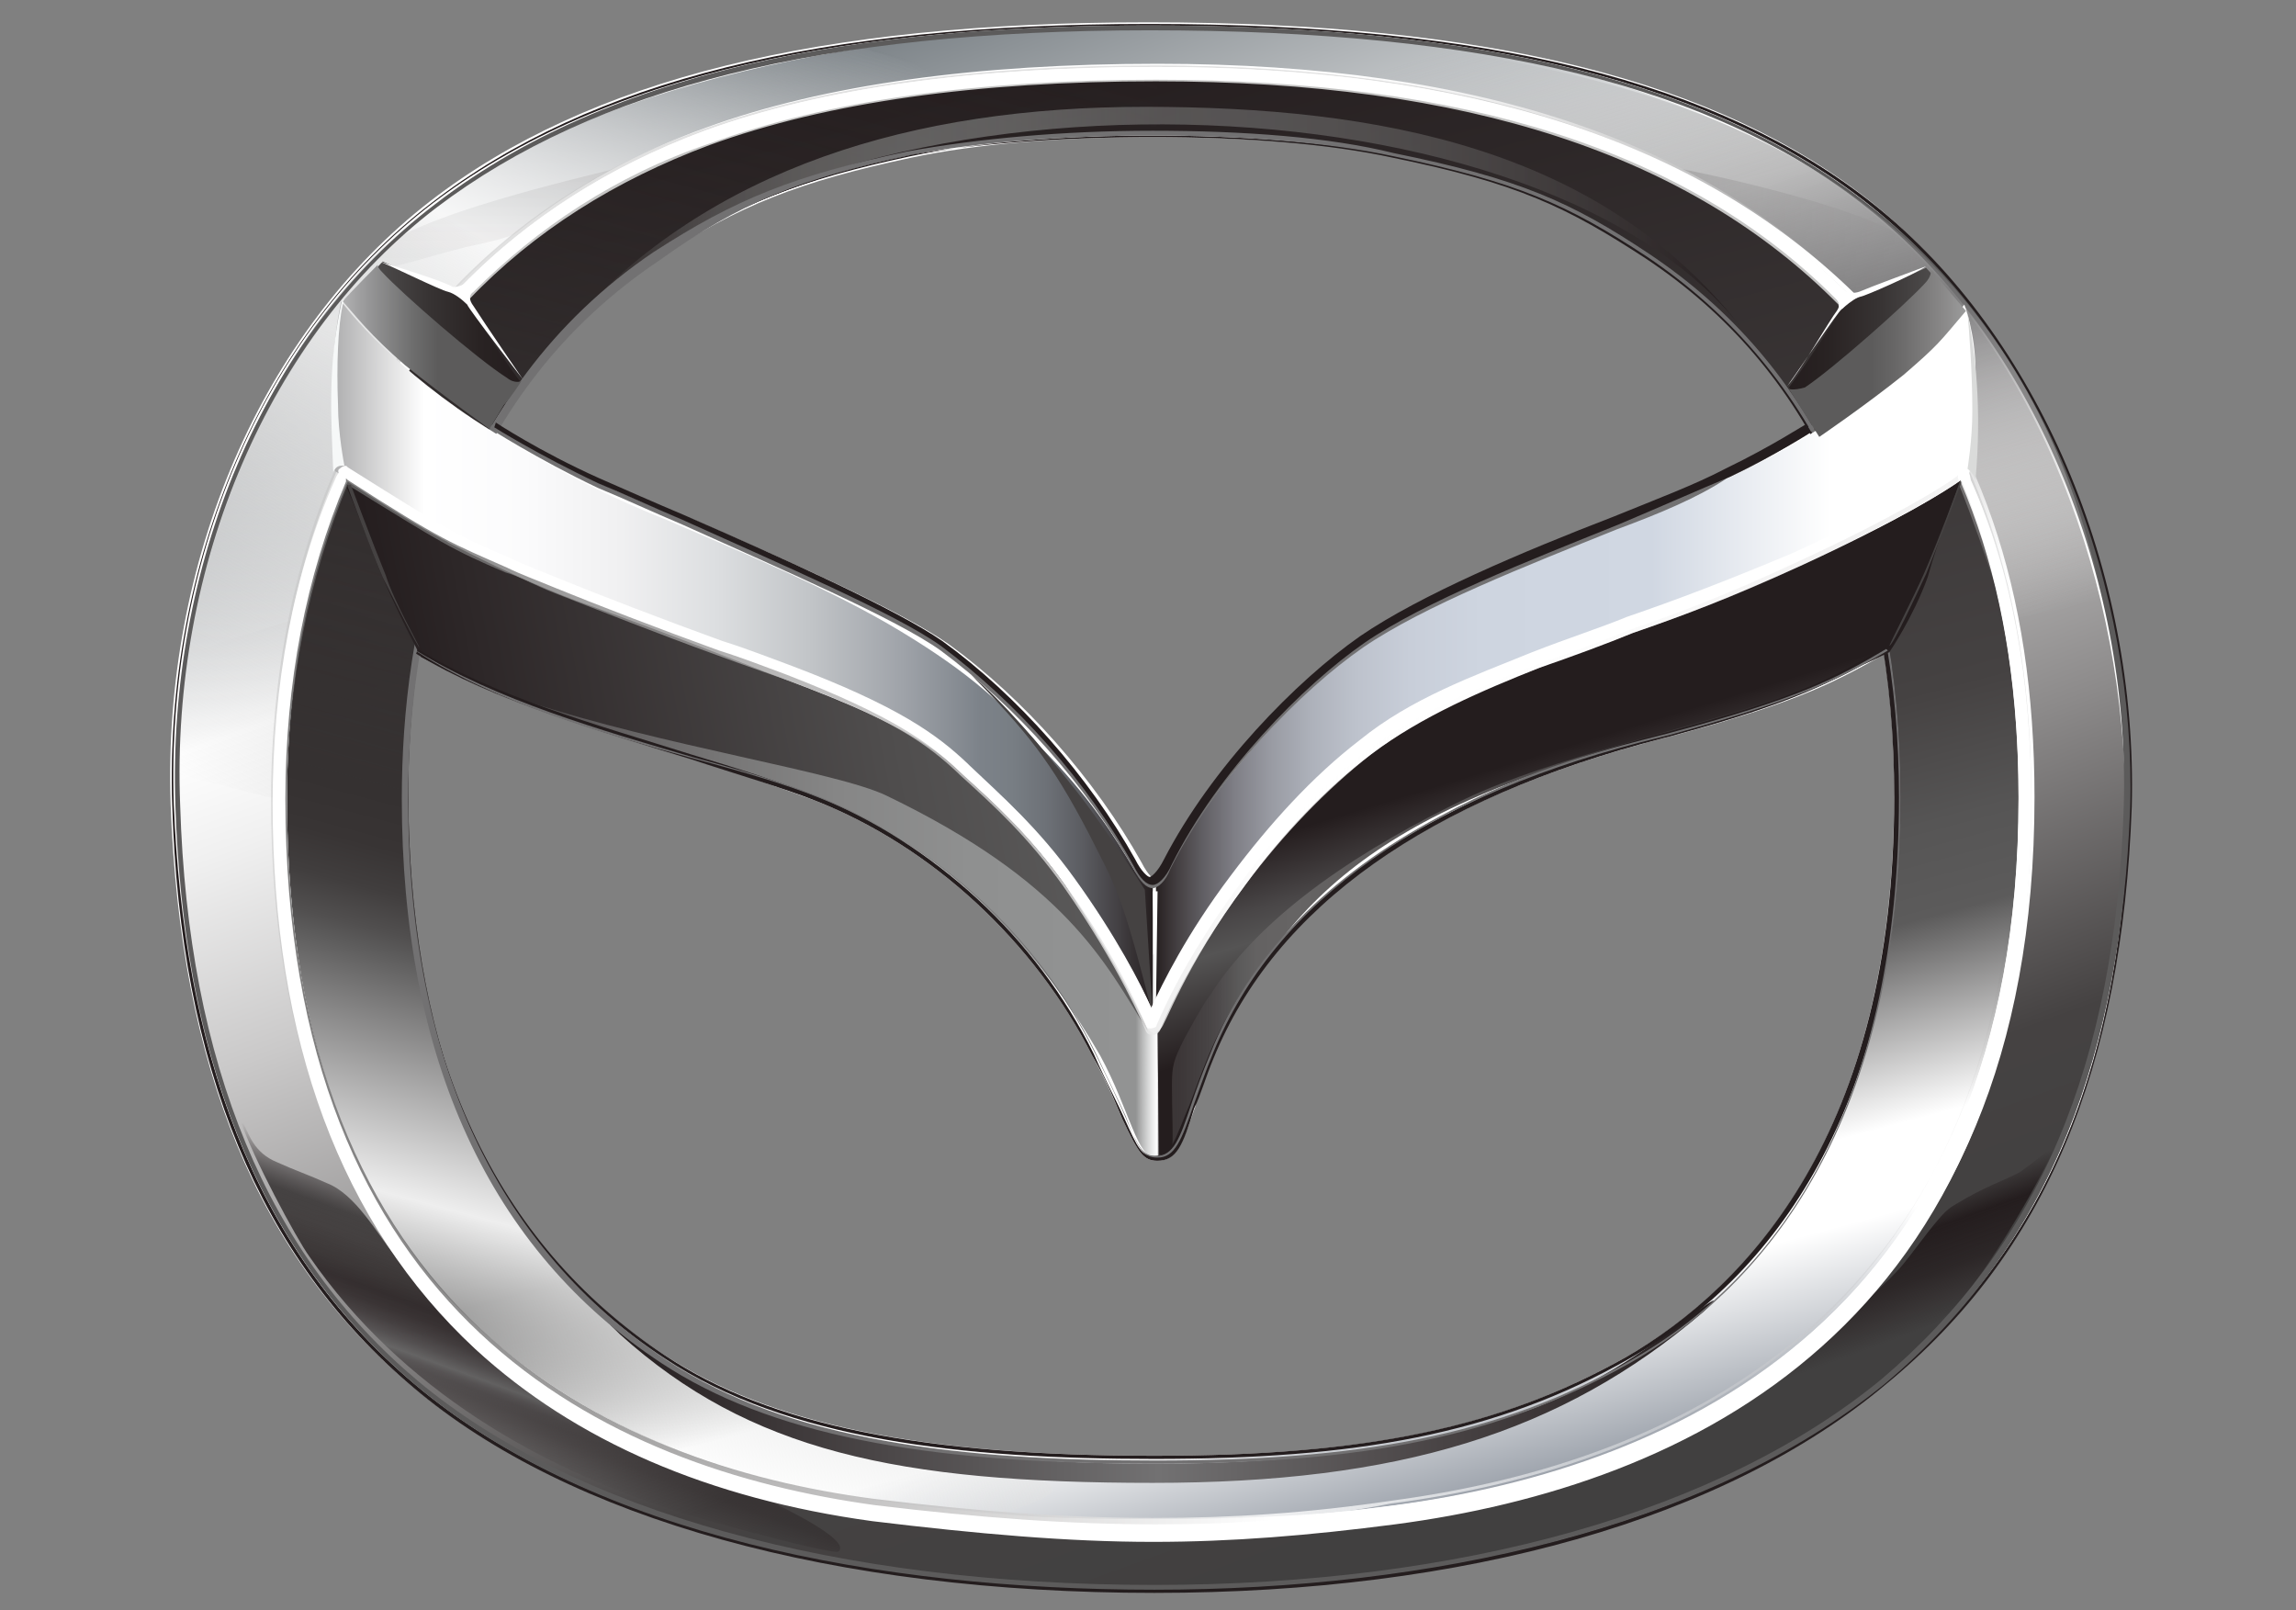 <?xml version="1.0" encoding="utf-8"?>
<!-- Generator: Adobe Illustrator 24.0.2, SVG Export Plug-In . SVG Version: 6.00 Build 0)  -->
<svg version="1.1" id="Layer_1" xmlns="http://www.w3.org/2000/svg" xmlns:xlink="http://www.w3.org/1999/xlink" x="0px" y="0px"
	 viewBox="0 0 144 101" style="enable-background:new 0 0 144 101;" xml:space="preserve">
<rect x="0" y="0" width="144" height="101" fill="#808080" stroke="none"/>
<style type="text/css">
	.st0{fill:#FFFFFF;}
	.st1{fill-rule:evenodd;clip-rule:evenodd;fill:url(#in_sf_base_1_);}
	.st2{fill-rule:evenodd;clip-rule:evenodd;fill:url(#in_sf_base_2_);}
	.st3{fill-rule:evenodd;clip-rule:evenodd;fill:url(#SVGID_1_);}
	.st4{fill-rule:evenodd;clip-rule:evenodd;fill:url(#out_sf_base_1_);}
	.st5{opacity:0.74;fill-rule:evenodd;clip-rule:evenodd;fill:url(#SVGID_2_);enable-background:new    ;}
	.st6{fill-rule:evenodd;clip-rule:evenodd;fill:url(#in_up_right_1_);}
	.st7{fill-rule:evenodd;clip-rule:evenodd;fill:url(#in_up_right_2_);}
	.st8{fill-rule:evenodd;clip-rule:evenodd;fill:url(#SVGID_3_);}
	.st9{opacity:0.9;fill-rule:evenodd;clip-rule:evenodd;fill:url(#SVGID_4_);enable-background:new    ;}
	.st10{fill:#241D1E;}
	.st11{fill:#727172;}
	.st12{fill:#5C5B5B;}
	.st13{opacity:0.2;fill-rule:evenodd;clip-rule:evenodd;fill:url(#SVGID_5_);enable-background:new    ;}
	.st14{opacity:0.2;fill-rule:evenodd;clip-rule:evenodd;fill:url(#SVGID_6_);fill-opacity:0.42;enable-background:new    ;}
	.st15{opacity:0.5;fill:#C5C5C4;enable-background:new    ;}
	.st16{fill:none;}
	.st17{fill-rule:evenodd;clip-rule:evenodd;fill:url(#SVGID_7_);}
	.st18{opacity:0.9;fill-rule:evenodd;clip-rule:evenodd;fill:url(#SVGID_8_);enable-background:new    ;}
	.st19{fill:url(#wing_low_sf_1_);}
	.st20{fill-rule:evenodd;clip-rule:evenodd;fill:url(#SVGID_9_);}
	.st21{fill-rule:evenodd;clip-rule:evenodd;fill:url(#SVGID_10_);}
	.st22{fill-rule:evenodd;clip-rule:evenodd;fill:url(#SVGID_11_);}
	.st23{fill-rule:evenodd;clip-rule:evenodd;fill:url(#SVGID_12_);}
	.st24{fill-rule:evenodd;clip-rule:evenodd;fill:#454242;}
	.st25{fill:#C5C5C4;}
	.st26{fill:url(#SVGID_13_);fill-opacity:0.8;}
	.st27{fill:#454242;}
	.st28{fill-rule:evenodd;clip-rule:evenodd;fill:url(#SVGID_14_);}
	.st29{fill-rule:evenodd;clip-rule:evenodd;fill:#DADBDA;}
	.st30{fill-rule:evenodd;clip-rule:evenodd;fill:url(#SVGID_15_);}
	.st31{fill-rule:evenodd;clip-rule:evenodd;fill:url(#SVGID_16_);}
	.st32{fill-rule:evenodd;clip-rule:evenodd;fill:url(#SVGID_17_);}
	.st33{fill-rule:evenodd;clip-rule:evenodd;fill:url(#SVGID_18_);}
</style>
<g>
	<g>
		<g>
			<path class="st0" d="M72.3,99.8c-20.1,0-36.6-4.6-46.5-12.9c-9.6-8.1-14.5-19.9-15.1-36.5c-0.5-15.2,5.7-29.6,16.3-37.8
				c10-7.7,24.4-11.2,45-11.2c21.3,0,35.7,3.6,45.4,11.3c10.2,8.2,16.6,23,16.2,37.8c-0.5,16.4-5.4,28-15.4,36.2
				C108.2,95.2,91.9,99.8,72.3,99.8z M72.3,8.6c-5.7,0-11,0.4-15.2,1.3c-7,1.5-10.8,3-15.8,6.3c-13.1,8.6-15.8,23.2-15.8,33.8
				c0,16.2,5.4,28,16.2,35c6.6,4.3,16,6.3,30.7,6.3c13.6,0,21.8-1.8,29.6-6.2c7.7-4.4,16.8-14.1,16.8-35.3
				c0-15.5-5.3-26.8-15.6-33.8c-4.8-3.2-7.9-4.7-15.9-6.3C83.4,9,78,8.6,72.3,8.6L72.3,8.6z"/>
			<path class="st0" d="M72.6,72.8c-0.9,0-1.2-0.5-2.2-2.6c-0.4-0.9-0.9-2.2-1.9-4c-3.6-7.1-10-13.1-17.4-16c-2.2-0.8-5-1.8-7.8-2.6
				l0,0c-5.8-1.8-12.3-3.6-17.1-6.6L26.1,38v-7.8l5.3-3.5c0.3,0.3,2.8,1.9,6.5,3.5c1.6,0.7,3.4,1.5,5.3,2.3h0.1
				c6.2,2.7,13.2,5.8,16.2,7.9c4.7,3.4,9.2,8.5,12.1,13.7c0.4,0.8,0.8,1.1,0.9,1.1s0.5-0.3,0.9-1.1c3-5.8,8.3-11.2,12.3-14
				c3.8-2.6,10.2-5.3,15.9-7.5l0,0c2.6-1.1,5.1-2,7-3c3-1.3,4.8-2.7,5.1-2.8l5,3.1v7.9l-0.1,3c-3.4,1.9-5.4,3.1-13.5,5.3l-0.4,0.1
				C89.4,50.1,80,56.8,76.1,66.2c-0.4,1.1-0.8,2.2-1.1,3v0.1C74.2,71.6,73.8,72.8,72.6,72.8z"/>
		</g>
		<g>
			
				<linearGradient id="in_sf_base_1_" gradientUnits="userSpaceOnUse" x1="60.224" y1="97.996" x2="84.822" y2="6.195" gradientTransform="matrix(1 0 0 -1 0 102)">
				<stop  offset="0.212" style="stop-color:#241D1E"/>
				<stop  offset="0.313" style="stop-color:#2E2829"/>
				<stop  offset="0.493" style="stop-color:#4A4747"/>
				<stop  offset="0.594" style="stop-color:#5C5B5B"/>
				<stop  offset="0.804" style="stop-color:#B2B2B2"/>
				<stop  offset="1" style="stop-color:#FFFFFF"/>
			</linearGradient>
			<path id="in_sf_base_8_" class="st1" d="M58.3,90.7C45.4,89,25.6,82.1,25.6,49.4c0-18.7,8.3-41.1,46.9-41.1
				c34.7,0,46.6,18.7,46.6,40.9c0,30.8-17.8,38.8-32.5,41.2C79.3,91.8,66.7,92,58.3,90.7z M127.4,49.7c0-24.9-11.7-45.5-54.9-45.5
				c-45.4,0-54.9,25-54.9,45.6c0,34.5,23.2,42.8,40,44.8c8.5,0.9,20.9,0.9,28.8,0C103,92.6,127.4,84.4,127.4,49.7z"/>
			
				<linearGradient id="in_sf_base_2_" gradientUnits="userSpaceOnUse" x1="60.224" y1="97.996" x2="84.822" y2="6.195" gradientTransform="matrix(1 0 0 -1 0 102)">
				<stop  offset="0" style="stop-color:#241D1E"/>
				<stop  offset="0.564" style="stop-color:#454242"/>
				<stop  offset="0.569" style="stop-color:#464343"/>
				<stop  offset="0.65" style="stop-color:#565555"/>
				<stop  offset="0.709" style="stop-color:#5C5B5B"/>
				<stop  offset="0.836" style="stop-color:#FFFFFF"/>
				<stop  offset="0.891" style="stop-color:#FFFFFF"/>
				<stop  offset="1" style="stop-color:#9CA2AB"/>
			</linearGradient>
			<path id="in_sf_base_7_" class="st2" d="M58.3,90.7C45.4,89,25.6,82.1,25.6,49.4c0-18.7,8.3-41.1,46.9-41.1
				c34.7,0,46.6,18.7,46.6,40.9c0,30.8-17.8,38.8-32.5,41.2C79.3,91.8,66.7,92,58.3,90.7z M127.4,49.7c0-24.9-11.7-45.5-54.9-45.5
				c-45.4,0-54.9,25-54.9,45.6c0,34.5,23.2,42.8,40,44.8c8.5,0.9,20.9,0.9,28.8,0C103,92.6,127.4,84.4,127.4,49.7z"/>
			
				<linearGradient id="SVGID_1_" gradientUnits="userSpaceOnUse" x1="-563.356" y1="100.632" x2="-539.44" y2="11.375" gradientTransform="matrix(-1 0 0 -1 -503.666 102)">
				<stop  offset="0" style="stop-color:#353131;stop-opacity:0"/>
				<stop  offset="0.606" style="stop-color:#353131"/>
				<stop  offset="0.641" style="stop-color:#383434"/>
				<stop  offset="0.67" style="stop-color:#413E3E"/>
				<stop  offset="0.696" style="stop-color:#514F4F"/>
				<stop  offset="0.709" style="stop-color:#5C5B5B"/>
				<stop  offset="0.867" style="stop-color:#EEEEEE"/>
				<stop  offset="1" style="stop-color:#DADBDA;stop-opacity:0"/>
			</linearGradient>
			<path class="st3" d="M72.6,4.8v3.1c-35.1,0.1-47,18.7-47,42.3c0,21.4,9.3,32.3,19.8,37.2c11.7,5.5,25.4,4.6,19,7
				c-1.6,0.5-2.8,1.6-8.5,0.9c-16.8-2-38.1-10.2-38.1-44.8C17.8,25.6,29.5,5,72.6,4.8z"/>
			
				<linearGradient id="out_sf_base_1_" gradientUnits="userSpaceOnUse" x1="90.007" y1="2.354" x2="54.176" y2="100.8" gradientTransform="matrix(1 0 0 -1 0 102)">
				<stop  offset="3.636360e-02" style="stop-color:#414040"/>
				<stop  offset="0.194" style="stop-color:#454242"/>
				<stop  offset="0.37" style="stop-color:#8C8A8A"/>
				<stop  offset="0.54" style="stop-color:#CAC9C9"/>
				<stop  offset="0.663" style="stop-color:#F0F0F0"/>
				<stop  offset="0.727" style="stop-color:#FFFFFF"/>
				<stop  offset="1" style="stop-color:#767D82"/>
			</linearGradient>
			<path id="out_sf_base_4_" class="st4" d="M133.3,50.7c0,13.2-4.4,27.1-15.2,35.8c-11.2,9.3-28.5,13.2-45.9,13.2
				c-18.6,0-34.7-3.5-46.9-13.7c-9.7-8.1-14.3-22.6-14.3-35.4c0-14,4.4-28.8,16.2-37.7C38,4.6,57.1,1.6,72.1,1.6
				c17.4,0,34.1,2.8,45.2,11.7C128.1,22.1,133.3,37,133.3,50.7z M127.1,50.2c0-23.2-13.5-45.5-54.9-45.5c-45.4,0-54.9,25-54.9,45.6
				c0,35.1,24.1,43.2,40.9,45c9.2,0.9,18.3,1.1,28.3,0C96.6,94.1,127.1,87.5,127.1,50.2z"/>
			
				<linearGradient id="SVGID_2_" gradientUnits="userSpaceOnUse" x1="28.909" y1="56.027" x2="42.249" y2="102.549" gradientTransform="matrix(1 0 0 -1 0 102)">
				<stop  offset="0" style="stop-color:#FFFFFF;stop-opacity:0"/>
				<stop  offset="0.461" style="stop-color:#FFFFFF"/>
				<stop  offset="0.539" style="stop-color:#F0F0F0;stop-opacity:0.855"/>
				<stop  offset="1" style="stop-color:#9A9A9A;stop-opacity:0"/>
			</linearGradient>
			<path class="st5" d="M18.6,38.8c2.2-6.1,4.7-15.9,12.5-22.8C39.9,8.3,55.2,5.5,59.7,5c-1.8-1.1-2.7-1.2-5.3-2
				C41.8,4.8,31.1,8.3,23.6,16.3c-7.7,8.1-10.9,18-11.8,24.8C14.3,40.1,15.4,39.8,18.6,38.8z"/>
			
				<linearGradient id="in_up_right_1_" gradientUnits="userSpaceOnUse" x1="35.71" y1="88.419" x2="109.097" y2="88.419" gradientTransform="matrix(1 0 0 -1 0 102)">
				<stop  offset="0" style="stop-color:#241D1E"/>
				<stop  offset="4.560214e-02" style="stop-color:#383333;stop-opacity:0.954"/>
				<stop  offset="0.123" style="stop-color:#545151;stop-opacity:0.877"/>
				<stop  offset="0.205" style="stop-color:#6A6968;stop-opacity:0.795"/>
				<stop  offset="0.291" style="stop-color:#7A7A79;stop-opacity:0.709"/>
				<stop  offset="0.386" style="stop-color:#838483;stop-opacity:0.615"/>
				<stop  offset="0.503" style="stop-color:#868786;stop-opacity:0.497"/>
				<stop  offset="1" style="stop-color:#241D1E"/>
			</linearGradient>
			<path id="in_up_right_8_" class="st6" d="M71.8,6.7c14.7,0,28.5,2.6,37.3,13.7c-13.3-16.6-58.6-17-73.4,0
				C44.5,10.5,57.3,6.7,71.8,6.7z"/>
			
				<linearGradient id="in_up_right_2_" gradientUnits="userSpaceOnUse" x1="-844.447" y1="1060.312" x2="-775.297" y2="1060.312" gradientTransform="matrix(-1 0 0 1 -737 -972.992)">
				<stop  offset="0" style="stop-color:#241D1E"/>
				<stop  offset="0.242" style="stop-color:#484344"/>
				<stop  offset="0.503" style="stop-color:#727172"/>
				<stop  offset="1" style="stop-color:#241D1E"/>
			</linearGradient>
			<path id="in_up_right_7_" class="st7" d="M72.3,93c-16,0-25.3-2-33.4-9.3c-0.9-0.9-0.9-0.8,0.3,0c2.3,1.6,5.1,3.5,8.2,4.6
				c7.3,2.7,16.6,3.5,25,3.5c8.5,0,15.9-0.9,22.4-3c4.7-1.5,8.3-4,11.7-6.6c1.2-0.9,1.3-0.8,0.3,0.1C97.9,89.9,87.7,93,72.3,93z"/>
			
				<linearGradient id="SVGID_3_" gradientUnits="userSpaceOnUse" x1="-660.217" y1="29.036" x2="-663.722" y2="19.406" gradientTransform="matrix(-1 0 0 -1 -541 102)">
				<stop  offset="0.236" style="stop-color:#241D1E;stop-opacity:0"/>
				<stop  offset="0.442" style="stop-color:#241D1E"/>
				<stop  offset="0.691" style="stop-color:#241D1E;stop-opacity:0.739"/>
				<stop  offset="1" style="stop-color:#241D1E;stop-opacity:0"/>
			</linearGradient>
			<path class="st8" d="M128.9,71.9c0.8-1.8,0.7-1.6,1.1-2.7c0.1-0.4-0.1,0.3-0.4,0.9c-0.4,0.8-0.3,0.7-0.9,1.6
				c-0.7,0.9-0.8,0.9-2,1.8c-0.9,0.5-2.2,0.9-4,2c-0.5,0.3-0.7,0.4-1.8,1.8c-0.7,0.9-1.5,2-1.9,2.4c-1.2,1.3-4.4,4-6.2,5.5
				c-1.5,1.3-1.1,1.5,1.2,0.7c2-0.7,4.8-1.9,6.6-2.6c1.1-0.4,2-1.2,2.3-1.6C124.9,79.2,127.4,75.1,128.9,71.9z"/>
			
				<linearGradient id="SVGID_4_" gradientUnits="userSpaceOnUse" x1="58.551" y1="103.645" x2="28.739" y2="49.863" gradientTransform="matrix(1 0 0 -1 -11.166 102)">
				<stop  offset="0" style="stop-color:#FFFFFF;stop-opacity:0"/>
				<stop  offset="0.37" style="stop-color:#FFFFFF"/>
				<stop  offset="1" style="stop-color:#9A9A9A;stop-opacity:0"/>
			</linearGradient>
			<path class="st9" d="M17.7,50.2c0-11.2,3.9-25.7,13.5-34.1C39.7,8.3,54.7,5.5,59.3,5c-1.8-1.1-2.7-1.2-5.3-2
				c-12.7,1.8-23.4,5.4-31,13.5C15,25,11.1,39,10.9,48.5C13.1,49,14.7,49.5,17.7,50.2z"/>
			<path id="in_line_8_" class="st10" d="M72.3,8.6L72.3,8.6c5.7,0,11,0.4,15.1,1.3c7.8,1.6,10.9,3.1,15.8,6.3
				c10.4,6.9,15.6,18.3,15.6,33.8c0,21-9.2,30.7-16.8,35.1c-7.8,4.4-16.2,6.2-29.6,6.2c-14.5,0-24.1-1.9-30.7-6.3
				c-10.6-7-16.2-18.9-16.2-35c0-10.6,2.7-25.2,15.8-33.8c5.1-3.5,8.9-5,15.9-6.5C61.3,9,66.7,8.6,72.3,8.6z M72.3,8.5
				c-5.4,0-10.9,0.4-15.2,1.3c-7,1.5-10.8,3-15.8,6.3C29,24.4,25.5,38,25.5,50.1c0,16.6,5.5,28.1,16.2,35.1
				c7.7,5.1,18.6,6.3,30.7,6.3c12.5,0,21.4-1.5,29.8-6.3c9.7-5.5,17-16.6,17-35.3c0-14.3-4.6-26.5-15.8-33.9
				c-5-3.2-8.1-4.7-15.9-6.3C83.2,8.9,77.7,8.5,72.3,8.5L72.3,8.5z"/>
			<path id="in_line_7_" class="st11" d="M72.3,8.5c5.4,0,10.9,0.4,15.1,1.3c7.7,1.6,10.9,3,15.9,6.3c11,7.4,15.8,19.5,15.8,33.9
				c0,18.7-7.1,29.8-16.8,35.3c-8.3,4.8-17.2,6.3-29.8,6.3c-12.1,0-23-1.2-30.7-6.3c-10.5-7-16.2-18.6-16.2-35.1
				c0-12.1,3.5-25.7,15.8-33.9c5-3.6,8.8-5.1,15.8-6.6C61.4,8.9,67,8.5,72.3,8.5z M72.3,8.2L72.3,8.2c-5.7,0-11,0.5-15.4,1.3
				c-7.1,1.5-10.8,3-15.9,6.3C28,24.6,25.2,39.3,25.2,50.1c0,16.3,5.5,28.3,16.3,35.4c6.7,4.4,16.2,6.3,30.8,6.3
				c13.6,0,21.9-1.8,29.9-6.3c7.8-4.4,17-14.3,17-35.5c0-15.6-5.3-27.1-15.8-34.1c-4.8-3.2-8.1-4.7-16-6.3C83.4,8.6,78,8.2,72.3,8.2
				L72.3,8.2z"/>
			<path id="outline_8_" class="st10" d="M72.1,1.6c17.9,0,34.3,2.6,45.2,11.3c11,8.8,16.6,24.2,16.2,37.7
				c-0.4,15.4-4.6,27.3-15.4,36.1C106.9,96,89.7,99.6,72.3,99.6c-17.5,0-35.3-3.5-46.3-12.8c-10.2-8.6-14.5-21.1-15.1-36.4
				c-0.5-14.9,5.4-29.4,16.3-37.7C39.2,3.6,56.2,1.6,72.1,1.6z M72.1,1.5c-20.7,0-35,3.5-45,11.2c-10.6,8.1-16.8,22.6-16.3,37.8
				c0.5,16.4,5.5,28.4,15.1,36.5c9.8,8.3,26.4,12.9,46.5,12.9c19.5,0,35.8-4.6,45.9-13.1c10-8.2,14.8-19.8,15.4-36.2
				c0.4-14.8-5.9-29.6-16.2-37.8C107.8,5.1,93.3,1.5,72.1,1.5L72.1,1.5z"/>
			<path id="outline_7_" class="st12" d="M72.1,1.9c21.1,0,35.5,3.5,45.1,11.2c10.2,8.1,16.4,22.9,16,37.4
				c-0.5,16.3-5.4,27.7-15.2,36c-10.1,8.3-26.3,12.9-45.6,12.9c-19.9,0-36.4-4.6-46.2-12.8c-9.4-7.9-14.4-19.8-14.9-36.1
				C10.7,35.4,16.9,21,27.4,13C37.3,5.5,51.6,1.9,72.1,1.9z M72.1,1.6c-15.9,0-32.9,2-44.8,11.2c-10.9,8.3-16.8,22.8-16.3,37.7
				c0.5,15.2,4.8,27.7,15.1,36.4c11.2,9.4,29,12.8,46.3,12.8s34.6-3.8,45.8-12.9c10.6-8.9,14.8-20.9,15.4-36.1
				c0.4-13.5-5.1-29-16.2-37.7C106.4,4.2,90,1.6,72.1,1.6L72.1,1.6z"/>
			
				<linearGradient id="SVGID_5_" gradientUnits="userSpaceOnUse" x1="103.846" y1="87.477" x2="121.434" y2="87.477" gradientTransform="matrix(1 0 0 -1 0 102)">
				<stop  offset="0" style="stop-color:#241D1E"/>
				<stop  offset="8.962709e-02" style="stop-color:#241D1E;stop-opacity:0.91"/>
				<stop  offset="1" style="stop-color:#241D1E;stop-opacity:0"/>
			</linearGradient>
			<path class="st13" d="M103.8,10.3c2.6,0.4,11.8,2.4,15.1,4.3c3,1.9,2.6,1.9,2.6,1.9l-5.7,2.2C115.8,18.7,111.9,14.3,103.8,10.3z"
				/>
			
				<linearGradient id="SVGID_6_" gradientUnits="userSpaceOnUse" x1="-686.539" y1="92.164" x2="-686.539" y2="80.778" gradientTransform="matrix(-1 0 0 -1 -656 102)">
				<stop  offset="0" style="stop-color:#241D1E"/>
				<stop  offset="1" style="stop-color:#241D1E;stop-opacity:0"/>
			</linearGradient>
			<path class="st14" d="M40.2,10.2c-5.5,1.3-13.1,3.2-15.9,5.1c-1.3,0.9-5.3,5.9-5.3,5.9l5.4-4.4c2.7-0.7,2.8-0.8,4.8-1.3
				c2.3-0.5,3.5-0.7,5.9-2.4C37.7,11.4,45.7,8.9,40.2,10.2z"/>
			<path class="st0" d="M72.5,96.3c-5.5,0-11-0.4-17.6-1.3c-14-1.9-37.7-10.2-37.7-45c0-20.5,9.8-35.8,27.1-42c7.4-2.7,17-4,28.3-4
				c20.3,0,34.9,5,44.4,15.2c7.1,7.7,10.6,17.8,10.6,30.8c0,32.9-21.7,42.7-39.9,45.2C82.3,96,77.5,96.3,72.5,96.3z M72.5,5
				c-11.2,0-20.6,1.3-28,4c-16.8,6.1-26.5,21-26.5,41.1c0,32.5,20.1,41.9,36.9,44c12.5,1.6,21.4,1.8,32.6,0.3
				c17.8-2.4,39.1-12,39.1-44.3c0-12.8-3.4-22.8-10.4-30.2C106.8,9.8,92.5,5,72.5,5z"/>
			<path class="st15" d="M72.5,96.4L72.5,96.4c-5.5,0-11-0.4-17.6-1.2c-10.4-1.3-18.7-5-25-10.8C21.3,76.6,17,65.2,17,50.2
				c0-20.6,9.8-36,27.1-42.1c7.4-2.7,17-4,28.3-4c20.3,0,34.9,5,44.4,15.2c7.1,7.7,10.6,17.8,10.6,30.8c0,33-21.7,42.8-40,45.4
				C82.3,96.1,77.5,96.4,72.5,96.4z M72.5,4.3c-11.3,0-20.7,1.3-28.3,4c-17.1,6.2-26.9,21.4-26.9,41.9c0,14.8,4.3,26.3,12.7,34.1
				c6.2,5.8,14.7,9.4,24.9,10.8c6.6,0.8,12.3,1.2,17.6,1.2l0,0c5,0,9.8-0.3,15.1-1.1c18-2.4,39.7-12.3,39.7-45
				c0-13.1-3.5-23-10.6-30.7C107.2,9.1,92.8,4.3,72.5,4.3z"/>
			<path class="st16" d="M72.5,5c-11.2,0-20.6,1.3-28,4c-16.8,6.1-26.5,21-26.5,41.1c0,32.5,20.1,41.9,36.9,44
				c6.6,0.8,12.1,1.2,17.5,1.2l0,0c5,0,9.7-0.3,15.1-1.1c17.8-2.4,39.1-12,39.1-44.3c0-12.8-3.4-22.8-10.4-30.2
				C106.8,9.8,92.5,5,72.5,5z"/>
			
				<linearGradient id="SVGID_7_" gradientUnits="userSpaceOnUse" x1="335.014" y1="24.785" x2="330.048" y2="11.143" gradientTransform="matrix(1 0 0 -1 -299.025 102)">
				<stop  offset="4.848480e-02" style="stop-color:#241D1E;stop-opacity:0"/>
				<stop  offset="0.158" style="stop-color:#373233;stop-opacity:0.516"/>
				<stop  offset="0.261" style="stop-color:#454242"/>
				<stop  offset="0.347" style="stop-color:#403C3C;stop-opacity:0.953"/>
				<stop  offset="0.46" style="stop-color:#312C2C;stop-opacity:0.892"/>
				<stop  offset="0.533" style="stop-color:#241D1E;stop-opacity:0.852"/>
				<stop  offset="0.586" style="stop-color:#282122;stop-opacity:0.823"/>
				<stop  offset="0.638" style="stop-color:#332D2E;stop-opacity:0.795"/>
				<stop  offset="0.691" style="stop-color:#454142;stop-opacity:0.766"/>
				<stop  offset="0.739" style="stop-color:#5C5B5B;stop-opacity:0.739"/>
				<stop  offset="0.742" style="stop-color:#595858;stop-opacity:0.732"/>
				<stop  offset="0.765" style="stop-color:#464243;stop-opacity:0.667"/>
				<stop  offset="0.791" style="stop-color:#363132;stop-opacity:0.592"/>
				<stop  offset="0.825" style="stop-color:#2C2627;stop-opacity:0.498"/>
				<stop  offset="0.871" style="stop-color:#261F20;stop-opacity:0.366"/>
				<stop  offset="1" style="stop-color:#241D1E;stop-opacity:0"/>
			</linearGradient>
			<path class="st17" d="M15.2,70.3c0.4,0.8,0.7,2,2.2,2.6c1.1,0.5,2,0.8,3.1,1.3c1.8,0.7,3.1,3.1,4.3,4.6c1.2,1.5,4.8,4.8,6.6,6.3
				c2.7,2.2,7.7,5.3,11.6,6.7c0.3,0.1,10.8,4.4,9.6,5.5c-0.3,0.3-10-2.4-10.4-2.6c-8.2-2.6-17-7.5-22.8-15.9
				c-0.8-1.1-3.6-6.3-4.3-8.5C14.7,69.2,14.8,69.3,15.2,70.3z"/>
			
				<linearGradient id="SVGID_8_" gradientUnits="userSpaceOnUse" x1="-802.548" y1="59.43" x2="-790.231" y2="102.387" gradientTransform="matrix(-1 0 0 -1 -688 102)">
				<stop  offset="0" style="stop-color:#FFFFFF;stop-opacity:0"/>
				<stop  offset="0.105" style="stop-color:#E3E3E3;stop-opacity:0.229"/>
				<stop  offset="0.332" style="stop-color:#9D9C9D;stop-opacity:0.72"/>
				<stop  offset="0.461" style="stop-color:#727172"/>
				<stop  offset="0.473" style="stop-color:#727172"/>
				<stop  offset="0.635" style="stop-color:#767576;stop-opacity:0.692"/>
				<stop  offset="0.804" style="stop-color:#828282;stop-opacity:0.371"/>
				<stop  offset="0.976" style="stop-color:#979697;stop-opacity:4.554760e-02"/>
				<stop  offset="1" style="stop-color:#9A9A9A;stop-opacity:0"/>
			</linearGradient>
			<path class="st18" d="M125.9,38.9c-2.2-6.1-4.7-15.9-12.5-22.8c-8.6-7.8-24-10.5-28.4-11c1.8-1.1,2.7-1.2,5.3-2
				c12.7,1.9,23.3,5.5,31,13.6c6.5,6.7,9.2,14.5,10.6,21C129.6,38.2,128.9,38.2,125.9,38.9z"/>
			
				<linearGradient id="wing_low_sf_1_" gradientUnits="userSpaceOnUse" x1="24.803" y1="48.426" x2="120.947" y2="48.426" gradientTransform="matrix(1 0 0 -1 0 102)">
				<stop  offset="0" style="stop-color:#241D1E"/>
				<stop  offset="6.287608e-02" style="stop-color:#433F3F"/>
				<stop  offset="0.134" style="stop-color:#605D5E"/>
				<stop  offset="0.209" style="stop-color:#767575"/>
				<stop  offset="0.288" style="stop-color:#868686"/>
				<stop  offset="0.375" style="stop-color:#8F9090"/>
				<stop  offset="0.483" style="stop-color:#929393"/>
				<stop  offset="0.497" style="stop-color:#FFFFFF;stop-opacity:0.768"/>
				<stop  offset="0.498" style="stop-color:#241D1E;stop-opacity:0.9"/>
				<stop  offset="0.511" style="stop-color:#2C2627;stop-opacity:0.924"/>
				<stop  offset="0.532" style="stop-color:#423E3F;stop-opacity:0.963"/>
				<stop  offset="0.551" style="stop-color:#5C5B5B"/>
				<stop  offset="0.553" style="stop-color:#5D5C5C"/>
				<stop  offset="0.562" style="stop-color:#646262"/>
				<stop  offset="0.588" style="stop-color:#666464"/>
				<stop  offset="1" style="stop-color:#241D1E"/>
			</linearGradient>
			<path id="wing_low_sf_4_" class="st19" d="M89.8,42.7c0,0-0.1,0-0.1,0.1c-3,1.3-17,16.7-17.4,17.1C71.9,60.3,57,48.1,56.7,47.6
				C56.4,47.1,31,38,31,38l-6.2-0.5c0,0,0.4,1.6,2,3.8c6.5,4,19.1,6.7,25.7,9.4C60.5,53.8,66,61,69,66.2c1.9,3.5,2.3,6.5,3.6,6.5
				c1.3,0,2.2-3.2,3-5.3c4.4-10.4,10-16.6,29.2-21.4c11.8-3,13.6-5.5,13.6-5.5l2.6-6.1C120.8,34.6,93.3,41.1,89.8,42.7z"/>
			
				<linearGradient id="SVGID_9_" gradientUnits="userSpaceOnUse" x1="-989.134" y1="50.479" x2="-1031.258" y2="58.667" gradientTransform="matrix(-1 0 0 -1 -963.285 102)">
				<stop  offset="0" style="stop-color:#241D1E"/>
				<stop  offset="0.136" style="stop-color:#2D2728"/>
				<stop  offset="0.702" style="stop-color:#4F4D4D"/>
				<stop  offset="1" style="stop-color:#5C5B5B"/>
			</linearGradient>
			<path class="st20" d="M23.7,35.5c1.1,2.7,2.7,5.7,2.7,5.7s3,1.6,6.7,2.8c8.5,2.8,19.4,4.4,22.5,5.9c11.2,5.4,13.7,10.4,16.4,14.8
				c-1.2-3-2.2-5.7-6.2-10.6c-5.8-7.3-9.6-8.9-17.9-12c-2.8-1.1-6.9-2.7-11.7-4.4c-4.8-1.8-10.9-5-14.7-7.5
				C21.6,30,22.9,33.4,23.7,35.5z"/>
			
				<linearGradient id="SVGID_10_" gradientUnits="userSpaceOnUse" x1="72.37" y1="60.132" x2="123.868" y2="60.132" gradientTransform="matrix(1 0 0 -1 0 102)">
				<stop  offset="0" style="stop-color:#241D1E"/>
				<stop  offset="2.548992e-02" style="stop-color:#413C3E"/>
				<stop  offset="6.100763e-02" style="stop-color:#626065"/>
				<stop  offset="0.1" style="stop-color:#808087"/>
				<stop  offset="0.143" style="stop-color:#999BA3"/>
				<stop  offset="0.191" style="stop-color:#ADB1BA"/>
				<stop  offset="0.246" style="stop-color:#BDC2CC"/>
				<stop  offset="0.312" style="stop-color:#C8CED9"/>
				<stop  offset="0.4" style="stop-color:#CED5E0"/>
				<stop  offset="0.606" style="stop-color:#D0D7E2"/>
				<stop  offset="0.824" style="stop-color:#FFFFFF"/>
			</linearGradient>
			<path class="st21" d="M79.6,45.8c2.3-2.6,4-4.3,8.3-6.9c7.9-4.7,20.2-7.3,28.3-13.5c5.4-4.2,7-6.3,7-6.3s0.7,1.8,0.7,4.2
				c0,1.3,0.1,2.6,0,4c-0.1,1.3-0.4,2.6-0.5,2.6c-3.8,2.6-9.2,5.5-14,7.4c-4.8,1.9-9.6,3.4-12.4,4.4c-12.5,4.7-18,11.8-22.1,19.1
				c-1.9,3.4-2.4,3.9-2.4,3.8c0-0.1,0-8.1,0-9.3c0.1,0,0.3,0,0.8-0.9C74.2,52.6,76.6,49,79.6,45.8z"/>
			
				<linearGradient id="SVGID_11_" gradientUnits="userSpaceOnUse" x1="94.073" y1="63.083" x2="101.635" y2="38.35" gradientTransform="matrix(1 0 0 -1 0 102)">
				<stop  offset="0" style="stop-color:#241D1E"/>
				<stop  offset="3.041890e-02" style="stop-color:#241D1E"/>
				<stop  offset="0.339" style="stop-color:#241D1E"/>
				<stop  offset="0.358" style="stop-color:#292223"/>
				<stop  offset="0.496" style="stop-color:#494647"/>
				<stop  offset="0.57" style="stop-color:#555454"/>
				<stop  offset="0.806" style="stop-color:#241D1E"/>
			</linearGradient>
			<path class="st22" d="M123,30.1c-3.8,2.6-10.2,5.5-15.1,7.3c-4.8,1.8-7.7,2.6-10.5,3.6c-8.1,3-13.2,6.1-19.1,13.5
				c-4,5-4.7,7.7-5.7,10c0,1.3,0.1,7.9,0.1,7.9s0.4,0.1,0.8-0.4c0.1-0.3,0-2.4,0-3.9c0-1.3,0.1-1.6,0.8-3c0.5-0.9,1.2-2.2,1.6-2.7
				c3.4-5.3,9.8-9.3,16-12.3c5.5-2.6,13.7-4.3,19.3-6.2c3.8-1.2,7.3-3,7.3-3s1.5-2.2,2.4-4.7C121.5,34,123,30,123,30.1z"/>
			
				<linearGradient id="SVGID_12_" gradientUnits="userSpaceOnUse" x1="-1035.697" y1="60.276" x2="-984.258" y2="60.276" gradientTransform="matrix(-1 0 0 -1 -963.285 102)">
				<stop  offset="0" style="stop-color:#241D1E"/>
				<stop  offset="4.257243e-02" style="stop-color:#423F42"/>
				<stop  offset="8.780635e-02" style="stop-color:#5B5C61"/>
				<stop  offset="0.132" style="stop-color:#6D7177"/>
				<stop  offset="0.174" style="stop-color:#787E84"/>
				<stop  offset="0.212" style="stop-color:#7C8289"/>
				<stop  offset="0.304" style="stop-color:#9EA2A8"/>
				<stop  offset="0.418" style="stop-color:#C1C4C7"/>
				<stop  offset="0.533" style="stop-color:#DCDEE0"/>
				<stop  offset="0.65" style="stop-color:#F0F0F1"/>
				<stop  offset="0.768" style="stop-color:#FBFBFC"/>
				<stop  offset="0.891" style="stop-color:#FFFFFF"/>
				<stop  offset="1" style="stop-color:#AFAFB0"/>
			</linearGradient>
			<path class="st23" d="M71.1,54.5c0.5,0.9,1.1,0.9,1.2,0.9c0,1.5,0,9,0,9.2c0,0-0.1-0.5-2-3.9C62.8,47.1,55.5,44.6,48.6,42
				c-3-1.1-8.3-3.1-13.2-5c-4.8-1.9-10.4-5-14.3-7.4c-0.3-0.1,0-0.9-0.1-2.3c-0.1-1.5-0.1-3.1-0.1-4.4c0.1-2.3,0.5-4,0.5-4
				s2.6,3.6,8.3,7.4c3.5,2.3,7.8,4.6,12.1,6.3c5.1,2.2,10.4,4.4,14.7,7s6.5,4.6,8.8,7.3C68.3,49.9,70,52.6,71.1,54.5z"/>
			<path class="st24" d="M60.9,42.3c3.5,3.6,5,5.4,7.4,10c1.6,3.2,2,3.4,4,11.4l-0.5-7.9c0,0-2.8-4.4-4.7-6.7
				C65.3,46.8,62.9,44,60.9,42.3z"/>
			<path class="st10" d="M72.6,72.8c-0.9,0-1.2-0.5-2.2-2.6c-0.4-0.9-0.9-2.3-1.9-4c-3.6-7.1-10-13.1-17.4-16
				c-2-0.8-4.8-1.6-7.8-2.6c-5.8-1.8-12.3-3.6-17.2-6.6l0.1-0.3c4.8,3,11.4,4.8,17.1,6.6c3,0.9,5.8,1.8,7.8,2.6
				c7.5,3,13.9,8.9,17.5,16.2c0.8,1.8,1.5,3.1,1.9,4c0.9,2,1.1,2.4,1.9,2.4c1.1,0,1.3-1.1,2.2-3.2c0.3-0.8,0.7-1.9,1.2-3.1
				c2.6-6.2,7.4-11.2,14.5-14.9c5.8-3.1,11.3-4.6,13.9-5.3l0.4-0.1c8.1-2.2,10.1-3.2,13.5-5.3l0.1,0.3c-3.4,1.9-5.4,3.1-13.5,5.3
				l-0.4,0.1C89.6,50.1,80,56.8,76.1,66.4c-0.5,1.2-0.8,2.3-1.2,3.1C74.2,71.8,73.8,72.8,72.6,72.8z"/>
			<path class="st11" d="M72.6,72.6c-0.9,0-1.2-0.5-2-2.6c-0.4-0.9-1.1-2.3-1.9-4c-3.6-7.3-10-13.1-17.4-16c-2-0.8-4.7-1.6-7.7-2.4
				c-5.8-1.6-12.4-3.5-17.4-6.7l-0.1-0.1c5,3.1,11.6,5,17.4,6.7c3,0.8,5.7,1.6,7.7,2.4c7.5,3,13.9,8.9,17.5,16.2
				c0.9,1.8,1.5,3.1,1.9,4c0.8,1.9,1.1,2.4,1.9,2.4c1.1,0,1.5-1.1,2.2-3.2c0.3-0.9,0.7-2,1.2-3.2c2.4-6.1,7.4-11.2,14.4-14.9
				c5.7-3.1,11.2-4.4,13.9-5.1l0.4-0.1c8.2-2.2,10.5-3.4,13.7-5.3l0.1,0.1c-3.2,1.9-5.7,3.1-13.7,5.3l-0.4,0.1
				C89.4,49.8,80,56.5,76.1,66c-0.5,1.2-0.9,2.4-1.2,3.2C74.1,71.5,73.7,72.6,72.6,72.6z"/>
			<path class="st0" d="M72.3,64.7c-0.1,0-0.3-0.1-0.4-0.3c0,0-1.8-4-5.1-8.9c-2.2-3.1-4.4-5.1-6.5-7l-0.1-0.1
				c-1.9-1.8-4.2-3.5-10.9-6.1c-1.1-0.4-2.6-0.9-4.2-1.5c-3.5-1.3-7.9-3-10.2-3.9c-1.3-0.5-2.3-1.1-3.1-1.3
				c-3.5-1.5-4.2-1.8-10.4-5.7c-0.1-0.1-0.3-0.4-0.1-0.5c0.1-0.1,0.4-0.3,0.5-0.1c6.2,3.9,6.7,4.2,10.2,5.7c0.8,0.4,1.9,0.8,3.1,1.3
				c2.2,0.9,6.6,2.6,10.2,3.9c1.6,0.5,3.1,1.1,4.2,1.5c6.9,2.6,9.3,4.4,11.2,6.2l0.1,0.1c2,1.9,4.3,3.9,6.6,7.1
				c2.6,3.6,4.2,6.7,4.8,8.1c0.7-1.5,2.2-4.6,5-8.3c2.4-3.2,5.1-6.2,8.1-8.5c3.2-2.6,7.1-4,10.8-5.5c2.3-0.9,4.2-1.5,5.9-2.2
				c3.2-1.1,6.1-2.2,10.4-4c7-3.2,10.2-5.4,10.2-5.5c0.1-0.1,0.4-0.1,0.5,0.1c0.1,0.1,0.1,0.4-0.1,0.5c-0.1,0.1-3.2,2.3-10.4,5.5
				c-4.3,2-7.1,3-10.5,4.2c-1.8,0.7-3.6,1.2-5.9,2.2c-3.6,1.3-7.4,3-10.5,5.4c-2.8,2.2-5.5,5.1-7.9,8.2c-3.8,5.1-5.3,9-5.3,9
				C72.7,64.6,72.6,64.7,72.3,64.7L72.3,64.7z"/>
			<path class="st11" d="M72.3,55.7c-0.4,0-0.8-0.4-1.2-1.2c-3-5.3-7.4-10.2-12.1-13.7c-2.8-2-10-5.1-16.2-7.9
				c-1.9-0.8-3.6-1.6-5.3-2.3c-3.8-1.8-6.9-3.8-6.9-3.8l0.1-0.3c0,0,3,2,6.9,3.8c1.6,0.7,3.4,1.5,5.3,2.3c6.2,2.7,13.3,5.9,16.2,7.9
				c4.7,3.4,9.2,8.5,12.1,13.7c0.4,0.8,0.8,1.1,0.9,1.1c0.1,0,0.5-0.3,0.9-1.1c3-5.8,8.3-11.2,12.3-14c3.8-2.7,10.2-5.3,15.9-7.5
				c2.7-1.1,5.1-2,7-3c3.1-1.5,5.5-3.1,5.5-3.1l0.1,0.3c0,0-2.6,1.8-5.5,3.1c-1.8,1.2-4.2,2.2-6.9,3.2c-5.7,2.3-12.1,4.8-15.9,7.4
				c-3.9,2.7-9.2,8.1-12.1,13.9C73.1,55.3,72.6,55.7,72.3,55.7z"/>
			<path class="st10" d="M72.3,55.5c-0.4,0-0.8-0.4-1.2-1.2C68.2,49,63.7,44,59,40.5c-2.8-2-10-5.1-16.2-7.9
				c-1.9-0.8-3.6-1.6-5.3-2.3c-3.8-1.8-6.5-3.5-6.5-3.5l0.1-0.3c0,0,2.7,1.8,6.5,3.5c1.6,0.7,3.4,1.5,5.3,2.3
				c6.2,2.7,13.3,5.9,16.2,7.9c4.7,3.4,9.2,8.5,12.1,13.7c0.4,0.8,0.8,1.1,0.9,1.1c0.1,0,0.5-0.3,0.9-1.1c3-5.8,8.3-11.2,12.3-14
				c3.8-2.6,10.2-5.3,15.9-7.5c2.7-1.1,5.1-2,7-3c3.1-1.5,5-2.8,5.1-2.8l0.3,0.5c0,0-2,1.3-5.1,2.8c-1.9,0.8-4.4,1.9-7,3
				c-5.7,2.3-12.1,4.8-15.9,7.4c-3.9,2.7-9.2,8.1-12.1,13.9C73.1,55.1,72.6,55.5,72.3,55.5z"/>
			<polygon class="st0" points="72.5,63.1 72.3,55.9 72.6,55.9 			"/>
			<g>
				<path class="st0" d="M29.4,18.7c4-4.3,9.2-7.5,15.1-9.7c7.4-2.7,16.8-4,28-4c19.5,0,33.5,4.6,43,14c0,0,0.1,0.1,0.3,0.1
					c0.1-0.1,0.5-0.5,0.7-0.5c-0.1-0.1-0.3-0.3-0.3-0.3C106.5,8.9,92.3,4.2,72.5,4.2c-11.3,0-20.9,1.3-28.3,4
					c-6.2,2.3-11.4,5.7-15.6,10.1c0,0-0.1,0,0,0.1c0,0,0.1,0.1,0.3,0.1c0.1,0.1,0.3,0.3,0.4,0.3C29.2,18.8,29.4,18.7,29.4,18.7z"/>
				<path class="st25" d="M115.6,19.4L115.6,19.4c-0.1-0.1-0.3-0.1-0.3-0.3l0,0C106,9.7,92,5.1,72.5,5.1c-11.2,0-20.6,1.3-28,4
					c-5.9,2.2-11,5.4-15.1,9.7C29.2,19,29.2,19,29.1,19l0,0l0,0c-0.1,0-0.1-0.1-0.3-0.1c0,0-0.1,0-0.1-0.1c0,0-0.1,0-0.1-0.1
					c-0.1,0-0.1-0.1-0.1-0.1l0,0v-0.1c0-0.1,0.1-0.1,0.1-0.1c4.2-4.4,9.6-7.9,15.6-10.1c7.4-2.7,17-4,28.3-4
					c19.8,0,34.1,4.7,43.6,14.4l0,0c0,0,0.1,0.1,0.3,0.3l0.1,0.3h-0.3c0,0-0.1,0.1-0.3,0.3C116,19.1,115.8,19.2,115.6,19.4
					L115.6,19.4z M72.5,4.8c19.5,0,33.7,4.6,43.1,14.1l0,0c0,0,0,0,0.1,0.1c0,0,0.1-0.1,0.3-0.1c0.1-0.1,0.1-0.1,0.3-0.1
					c0,0,0,0-0.1-0.1l0,0C106.4,9,92.3,4.3,72.5,4.3c-11.3,0-20.7,1.3-28.3,4c-6.1,2.2-11.3,5.5-15.5,10l0,0c0,0,0.1,0,0.1,0.1
					l0.1,0.1l0.1,0.1l0,0l0,0c4.2-4.3,9.3-7.5,15.2-9.7C51.7,6.2,61.2,4.8,72.5,4.8z"/>
			</g>
			<path class="st0" d="M122.6,29.5c-0.7,0.4-3.9,2.6-10.1,5.4c-4.3,2-7.1,3-10.4,4c-1.8,0.7-3.6,1.2-5.9,2.2
				c-3.6,1.3-7.5,3-10.8,5.5c-3,2.3-5.7,5.1-8.1,8.5c-2.8,3.8-4.3,6.9-5,8.3c-0.7-1.5-2.3-4.6-4.8-8.1c-2.3-3.2-4.6-5.3-6.6-7.1
				l-0.1-0.1c-2-1.8-4.3-3.6-11.2-6.2c-1.1-0.4-2.6-0.9-4.2-1.5c-3.5-1.3-7.9-2.8-10.2-3.9c-1.3-0.5-2.3-1.1-3.1-1.3
				c-3.4-1.5-4-1.8-10-5.5c-0.7-0.4-0.9-0.1-1.1,0.4c-2.6,5.9-3.9,12.8-3.9,20.3c0,14.9,4.3,26.4,12.7,34.2
				c6.3,5.8,14.7,9.4,24.9,10.8c6.6,0.8,12.3,1.3,17.6,1.3l0,0c5,0,9.8-0.4,15.2-1.1c18.2-2.4,39.9-12.3,39.9-45.2
				c0-7.8-1.2-14.5-3.8-20.3C123.5,29.2,123,29.2,122.6,29.5z M87.6,94.4c-5.4,0.7-10.1,1.1-15.1,1.1l0,0c-5.4,0-11-0.4-17.5-1.2
				c-16.8-2.3-37-11.7-37-44.2c0-7.4,1.3-14.1,3.8-19.9c5.9,3.8,6.6,4,10.1,5.5c0.8,0.4,1.9,0.8,3.1,1.3c2.3,0.9,6.7,2.6,10.2,3.9
				c1.6,0.5,3.1,1.1,4.2,1.5c6.7,2.6,9,4.3,10.9,6.1l0.1,0.1c2,1.8,4.3,3.9,6.5,7c3.4,4.8,5.1,8.9,5.1,8.9c0,0.1,0.3,0.3,0.4,0.3
				l0,0c0.1,0,0.3-0.1,0.4-0.3c0,0,1.5-3.9,5.3-9c2.3-3.2,5.1-6.1,7.9-8.2c3.2-2.4,7-4,10.5-5.4c2.3-0.8,4.2-1.5,5.9-2.2
				c3.2-1.1,6.1-2.2,10.5-4.2c6.1-2.8,9.3-4.8,10.1-5.4c2.4,5.7,3.6,12.3,3.6,19.9C126.6,82.4,105.3,92.1,87.6,94.4z"/>
			
				<linearGradient id="SVGID_13_" gradientUnits="userSpaceOnUse" x1="17.801" y1="39.27" x2="126.734" y2="39.27" gradientTransform="matrix(1 0 0 -1 0 102)">
				<stop  offset="0" style="stop-color:#5C5B5B"/>
				<stop  offset="0.105" style="stop-color:#757474"/>
				<stop  offset="0.327" style="stop-color:#B4B3B3"/>
				<stop  offset="0.57" style="stop-color:#FFFFFF"/>
				<stop  offset="0.71" style="stop-color:#FDFDFD;stop-opacity:0.675"/>
				<stop  offset="0.77" style="stop-color:#F6F6F6;stop-opacity:0.534"/>
				<stop  offset="0.816" style="stop-color:#EAE9E9;stop-opacity:0.428"/>
				<stop  offset="0.854" style="stop-color:#D9D7D7;stop-opacity:0.34"/>
				<stop  offset="0.887" style="stop-color:#C2C0C0;stop-opacity:0.263"/>
				<stop  offset="0.916" style="stop-color:#A6A3A4;stop-opacity:0.194"/>
				<stop  offset="0.944" style="stop-color:#858182;stop-opacity:0.131"/>
				<stop  offset="0.969" style="stop-color:#5F5A5A;stop-opacity:7.206398e-02"/>
				<stop  offset="0.992" style="stop-color:#352E2F;stop-opacity:1.886868e-02"/>
				<stop  offset="1" style="stop-color:#241D1E;stop-opacity:0"/>
			</linearGradient>
			<path class="st26" d="M72.5,95.6L72.5,95.6c-5.4,0-11-0.4-17.6-1.2c-16.8-2.3-37-11.7-37-44.3c0-7.3,1.3-14,3.8-19.9V30l0.1,0.1
				c5.9,3.8,6.6,4,10,5.5c0.8,0.4,1.9,0.8,3.1,1.3c2.2,0.9,6.6,2.6,10.2,3.9c1.6,0.5,3.1,1.1,4.2,1.5c6.7,2.6,9,4.3,10.9,6.1
				l0.1,0.1c2,1.8,4.3,3.9,6.5,7c3.5,4.8,5.1,8.9,5.1,8.9c0,0.1,0.1,0.1,0.3,0.1c0.1,0,0.3-0.1,0.3-0.1s1.5-3.9,5.3-9
				c2.3-3.2,5.1-6.1,7.9-8.3c3.2-2.4,7-4,10.6-5.4c2.3-0.8,4.2-1.5,5.9-2.2c3.2-1.1,6.1-2.2,10.4-4.2c6.1-2.8,9.3-4.8,10.1-5.4
				l0.1-0.1V30c2.4,5.7,3.6,12.3,3.6,19.9c0,32.5-21.3,42.1-39.2,44.4C82.2,95.3,77.5,95.6,72.5,95.6z M21.8,30.4
				c-2.4,5.8-3.8,12.5-3.8,19.7c0,32.3,20.1,41.7,36.8,43.9c6.6,0.8,12.1,1.2,17.5,1.2l0,0c5,0,9.7-0.3,15.1-1.1
				c17.8-2.4,39.1-12,39.1-44.2c0-7.7-1.2-14-3.6-19.7c-1.1,0.7-4.2,2.6-10,5.3c-4.3,2-7.1,3-10.5,4.2c-1.8,0.7-3.6,1.2-5.9,2.2
				c-3.6,1.3-7.4,3-10.5,5.4c-2.8,2.2-5.5,5-7.9,8.2c-3.8,5.1-5.1,9-5.3,9c-0.1,0.3-0.3,0.4-0.5,0.4l0,0c-0.3,0-0.4-0.1-0.5-0.4
				c0,0-1.6-3.9-5.1-8.9c-2.2-3.1-4.4-5.1-6.5-7l-0.1-0.1c-1.9-1.8-4.2-3.5-10.9-5.9c-1.1-0.4-2.6-0.9-4.2-1.5
				c-3.6-1.3-7.9-3-10.2-3.9c-1.3-0.5-2.3-1.1-3.1-1.3C28.4,34.5,27.6,34,21.8,30.4z"/>
			<path class="st27" d="M118.5,40.5L118.5,40.5L118.5,40.5c0-0.1,1.5-3,2.2-4.6c0.7-1.6,2.2-5.5,2.2-5.7c0,0,0,0,0.1,0
				c0,0,0,0,0,0.1c0,0-1.5,4-2.2,5.7C120.1,37.5,118.7,40.5,118.5,40.5L118.5,40.5z"/>
			
				<linearGradient id="SVGID_14_" gradientUnits="userSpaceOnUse" x1="21.242" y1="72.498" x2="21.242" y2="83.177" gradientTransform="matrix(1 0 0 -1 0 102)">
				<stop  offset="0" style="stop-color:#F6F8F8"/>
				<stop  offset="0.939" style="stop-color:#F6F8F8"/>
				<stop  offset="1" style="stop-color:#F6F8F8"/>
			</linearGradient>
			<path class="st28" d="M21.4,19.1c0.1-0.5,0.3-0.4,0.1,0c-0.3,1.3-0.4,3.8-0.3,6.3c0,1.8,0.4,3.8,0.4,3.8c-0.3,0-0.5,0-0.7,0.4
				C20.8,26.6,20.5,23.1,21.4,19.1z"/>
			<path class="st29" d="M123.4,19.6C123.2,19.1,123.1,19.1,123.4,19.6c0.1,1.2,0.3,3.6,0.3,6.2c0,1.8-0.3,3.6-0.3,3.6
				s0.4,0.3,0.5,0.7C124.3,25.6,123.9,22.2,123.4,19.6z"/>
			
				<linearGradient id="SVGID_15_" gradientUnits="userSpaceOnUse" x1="353.222" y1="80.138" x2="364.081" y2="80.138" gradientTransform="matrix(1 0 0 -1 -241.062 102)">
				<stop  offset="0" style="stop-color:#241D1E"/>
				<stop  offset="0.23" style="stop-color:#292323"/>
				<stop  offset="0.524" style="stop-color:#373333"/>
				<stop  offset="0.852" style="stop-color:#4F4D4D"/>
				<stop  offset="1" style="stop-color:#5C5B5B"/>
			</linearGradient>
			<path class="st30" d="M118.8,23.3l-4.8,3.8l-1.8-2.8c1.2-1.6,3.1-4.6,3.2-4.8c0.3-0.3,0.8-0.7,1.2-0.9c0.4-0.1,2.6-1.1,4.2-1.8
				l2.2,2.4L118.8,23.3z"/>
			
				<linearGradient id="SVGID_16_" gradientUnits="userSpaceOnUse" x1="-397.863" y1="80.542" x2="-387.007" y2="80.542" gradientTransform="matrix(-1 0 0 -1 -365.25 102)">
				<stop  offset="0" style="stop-color:#241D1E"/>
				<stop  offset="0.23" style="stop-color:#292323"/>
				<stop  offset="0.524" style="stop-color:#373333"/>
				<stop  offset="0.852" style="stop-color:#4F4D4D"/>
				<stop  offset="1" style="stop-color:#5C5B5B"/>
			</linearGradient>
			<path class="st31" d="M26,22.9l4.8,3.8l1.8-2.8c-1.2-1.6-3.1-4.6-3.2-4.8c-0.3-0.3-0.8-0.7-1.2-0.9c-0.4-0.1-2.6-1.1-4.2-1.8
				l-2.2,2.4L26,22.9z"/>
			
				<linearGradient id="SVGID_17_" gradientUnits="userSpaceOnUse" x1="2.472" y1="80.272" x2="13.61" y2="80.272" gradientTransform="matrix(1 0 0 -1 19.125 102)">
				<stop  offset="0" style="stop-color:#AFAFB0"/>
				<stop  offset="0.115" style="stop-color:#9A9A9B"/>
				<stop  offset="0.389" style="stop-color:#6D6D6D"/>
				<stop  offset="0.527" style="stop-color:#5C5B5B"/>
			</linearGradient>
			<path class="st32" d="M32.7,23.9c0,0-0.7,1.1-1.1,1.5c-0.3,0.5-0.9,1.5-0.9,1.5s-2.8-2-5.3-4c-2.2-1.9-3.1-3.1-3.9-4
				c0.4-0.5,2.2-2.3,2.2-2.3s-0.1,0.1,0.3,0.5c1.2,1.3,5.9,5.4,7.8,6.6C32.3,24.1,32.7,23.9,32.7,23.9z"/>
			<path class="st0" d="M120.8,16.7c-0.8,0.3-3.5,1.3-4.2,1.6c-0.3,0.1-0.7,0.1-0.9-0.1c-9.6-9.4-23.7-14-43.2-14
				c-11.3,0-20.9,1.3-28.3,4c-5.9,2.2-11,5.4-15.1,9.6C29,17.9,28.7,18,28.4,18c-0.4-0.3-3.6-1.3-4.6-1.6l0,0
				c0.8,0.3,3.8,1.8,4.3,1.9c0.4,0.1,0.9,0.5,1.2,0.8c0.1,0.3,3.5,4.7,3.5,4.7l0,0c0,0-2.4-3.5-3.1-4.6c-0.3-0.4-0.3-0.7,0-0.9
				c4-4,8.9-7.3,14.8-9.3c7.4-2.7,16.8-4,28-4c19.3,0,33.3,4.4,42.6,13.7c0.3,0.3,0.3,0.5,0.1,0.8c-0.4,0.5-2.3,3.8-3.1,4.7l0,0
				c0.8-1.1,3.2-4.7,3.4-4.8c0.3-0.3,0.8-0.7,1.2-0.8C116.9,18.6,120.1,17.2,120.8,16.7L120.8,16.7z"/>
			
				<linearGradient id="SVGID_18_" gradientUnits="userSpaceOnUse" x1="-748.617" y1="79.936" x2="-737.576" y2="79.936" gradientTransform="matrix(-1 0 0 -1 -625.438 102)">
				<stop  offset="0" style="stop-color:#9A9A9A"/>
				<stop  offset="0.129" style="stop-color:#888787"/>
				<stop  offset="0.386" style="stop-color:#686767"/>
				<stop  offset="0.527" style="stop-color:#5C5B5B"/>
			</linearGradient>
			<path class="st33" d="M112.2,24.4l1.9,3c0,0,2.8-1.9,5.3-3.9c2.2-1.9,2.2-2,3.9-4l-2.2-2.6c0,0,0.1,0.4-0.4,0.9
				c-1.2,1.3-5.7,5.3-7.5,6.5C112.5,24.5,112.2,24.4,112.2,24.4z"/>
			<path class="st27" d="M26.3,40.6C26.1,40.6,26.1,40.6,26.3,40.6c-0.1,0-1.6-3-2.3-4.4c-0.7-1.6-2.2-5.7-2.2-5.7v-0.1H22
				c0,0,1.5,4,2.2,5.7C24.7,37.7,26.3,40.5,26.3,40.6C26.3,40.5,26.3,40.6,26.3,40.6L26.3,40.6z"/>
		</g>
	</g>
</g>
</svg>
